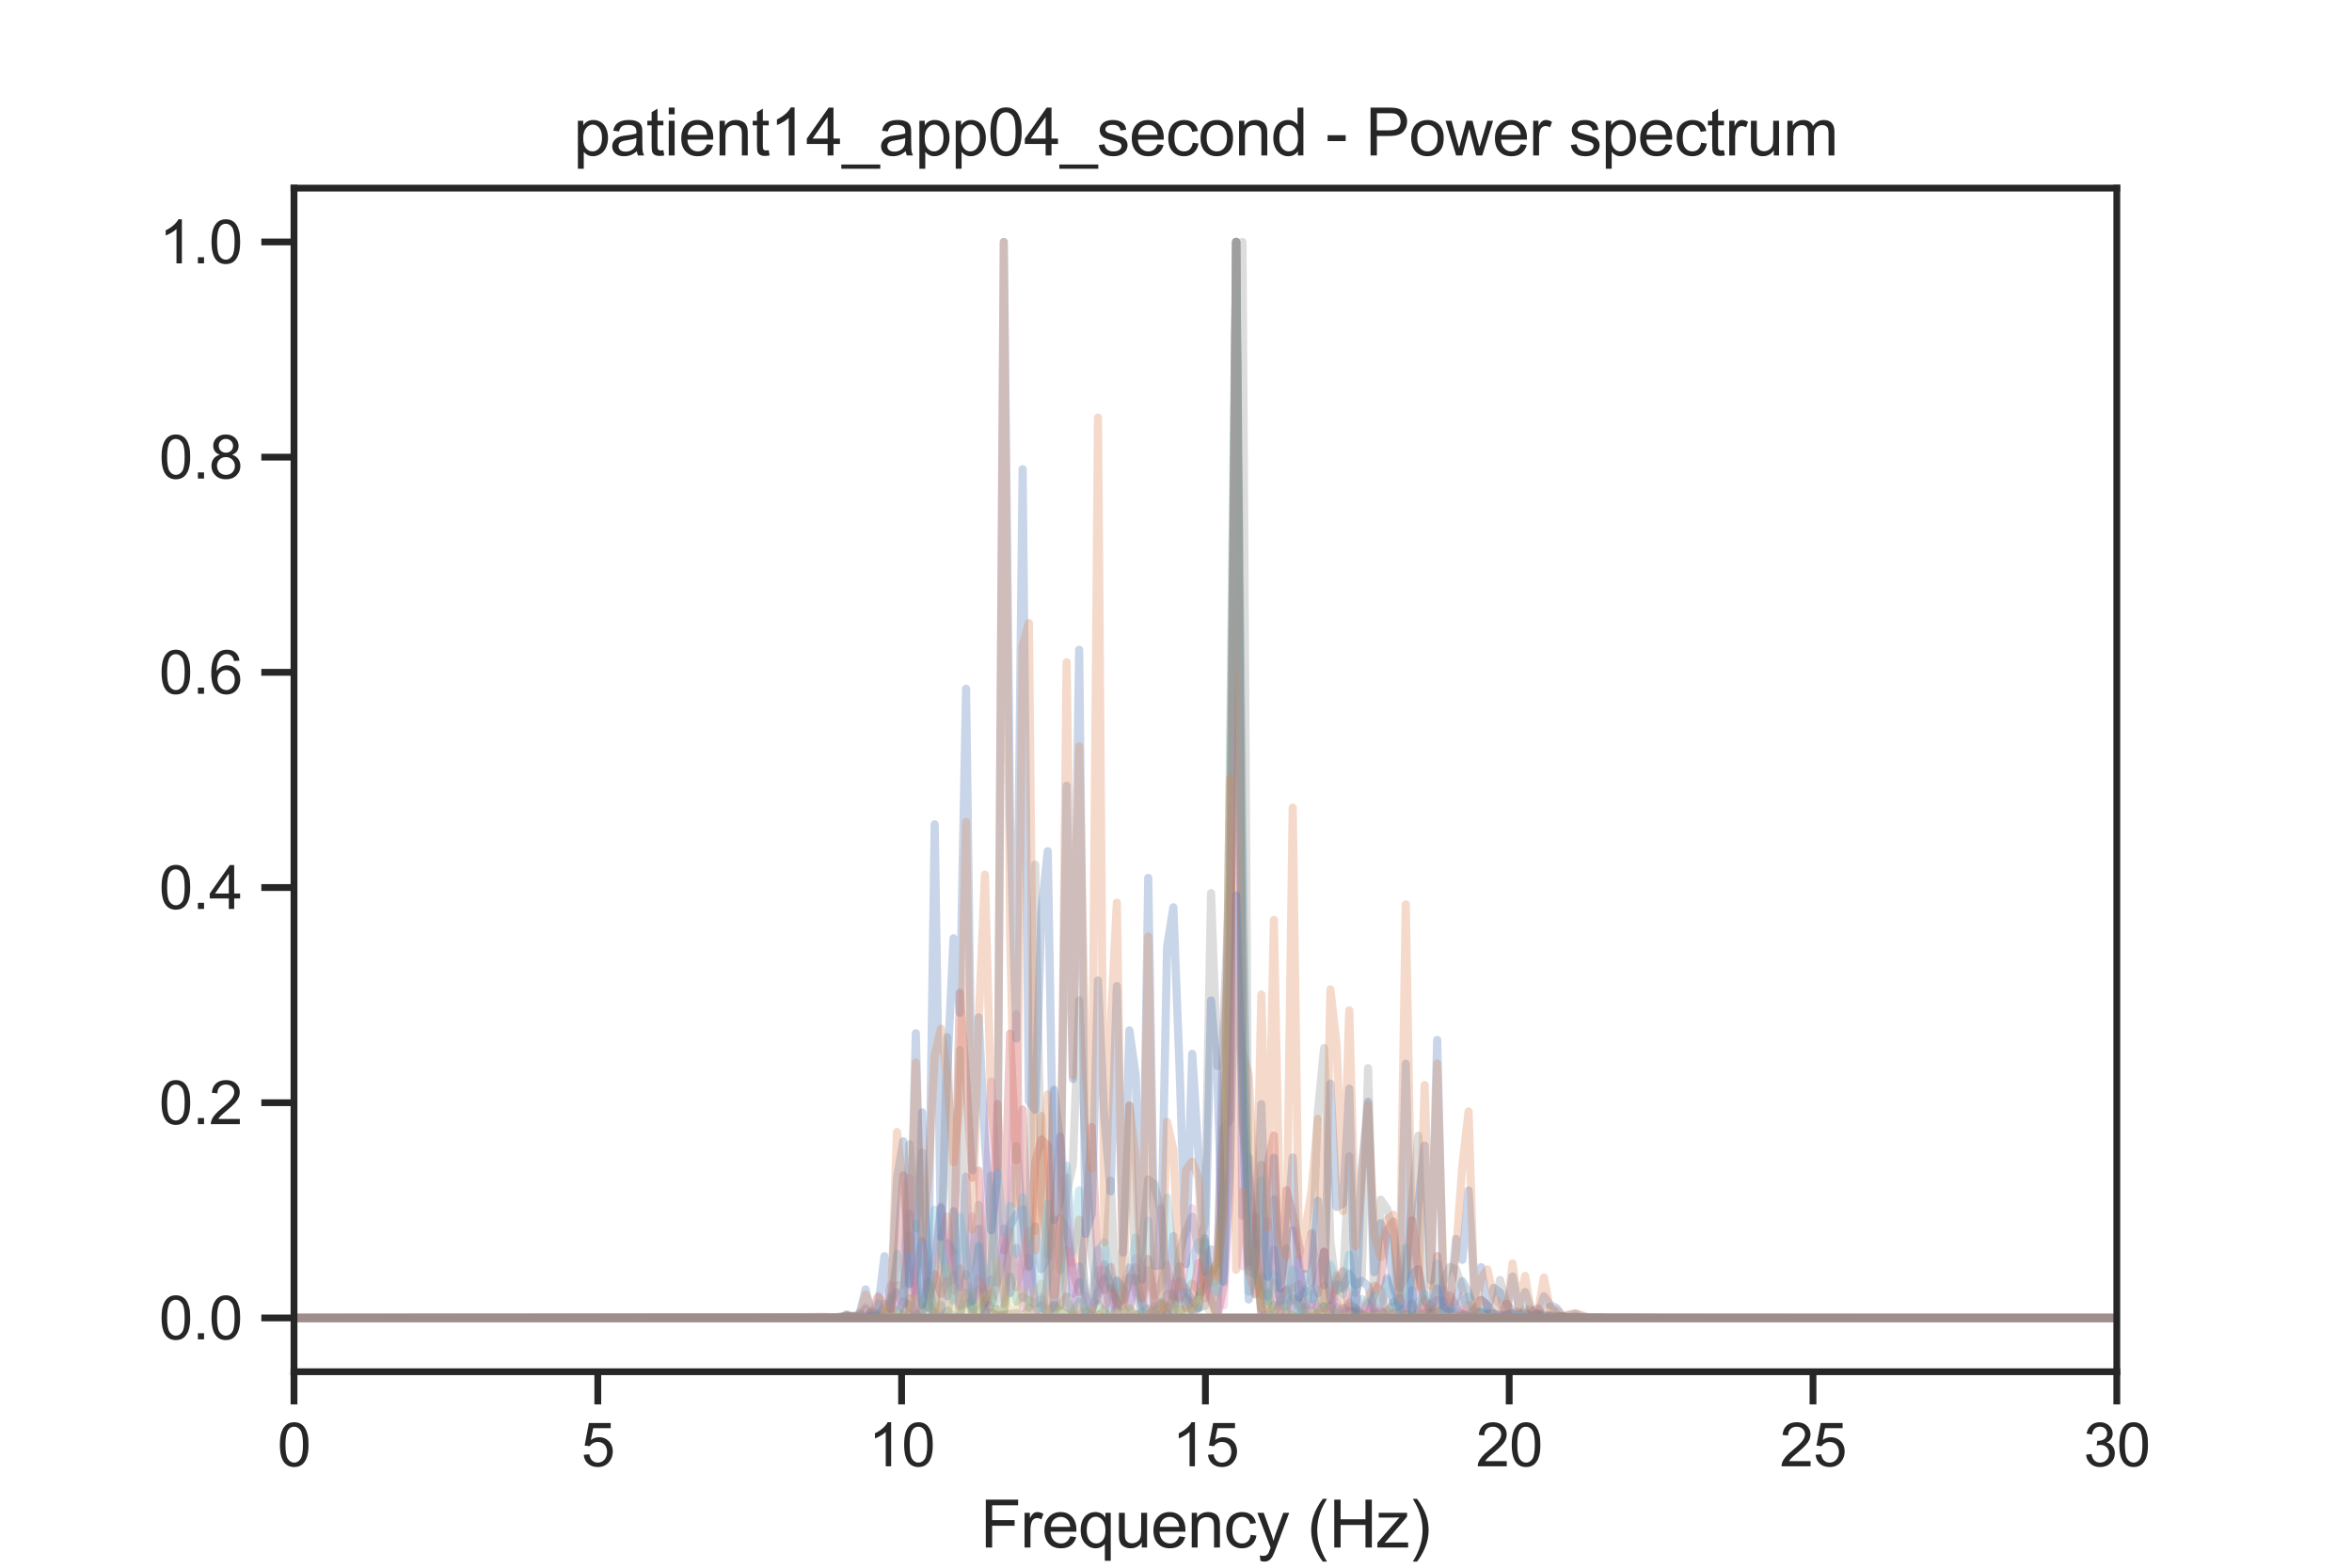 <?xml version="1.0" encoding="utf-8" standalone="no"?>
<!DOCTYPE svg PUBLIC "-//W3C//DTD SVG 1.1//EN"
  "http://www.w3.org/Graphics/SVG/1.1/DTD/svg11.dtd">
<svg xmlns:xlink="http://www.w3.org/1999/xlink" width="432pt" height="288pt" viewBox="0 0 432 288" xmlns="http://www.w3.org/2000/svg" version="1.1">
 <defs>
  <style type="text/css">*{stroke-linejoin: round; stroke-linecap: butt}</style>
 </defs>
 <g id="figure_1">
  <g id="patch_1">
   <path d="M 0 288 
L 432 288 
L 432 0 
L 0 0 
z
" style="fill: #ffffff"/>
  </g>
  <g id="axes_1">
   <g id="patch_2">
    <path d="M 54 252 
L 388.8 252 
L 388.8 34.56 
L 54 34.56 
z
" style="fill: #ffffff"/>
   </g>
   <g id="matplotlib.axis_1">
    <g id="xtick_1">
     <g id="line2d_1">
      <defs>
       <path id="m11ac955091" d="M 0 0 
L 0 6 
" style="stroke: #262626; stroke-width: 1.25"/>
      </defs>
      <g>
       <use xlink:href="#m11ac955091" x="54" y="252" style="fill: #262626; stroke: #262626; stroke-width: 1.25"/>
      </g>
     </g>
     <g id="text_1">
      <!-- 0 -->
      <g style="fill: #262626" transform="translate(50.941 269.374)scale(0.11 -0.11)">
       <defs>
        <path id="ArialMT-30" d="M 266 2259 
Q 266 3072 433 3567 
Q 600 4063 929 4331 
Q 1259 4600 1759 4600 
Q 2128 4600 2406 4451 
Q 2684 4303 2865 4023 
Q 3047 3744 3150 3342 
Q 3253 2941 3253 2259 
Q 3253 1453 3087 958 
Q 2922 463 2592 192 
Q 2263 -78 1759 -78 
Q 1097 -78 719 397 
Q 266 969 266 2259 
z
M 844 2259 
Q 844 1131 1108 757 
Q 1372 384 1759 384 
Q 2147 384 2411 759 
Q 2675 1134 2675 2259 
Q 2675 3391 2411 3762 
Q 2147 4134 1753 4134 
Q 1366 4134 1134 3806 
Q 844 3388 844 2259 
z
" transform="scale(0.016)"/>
       </defs>
       <use xlink:href="#ArialMT-30"/>
      </g>
     </g>
    </g>
    <g id="xtick_2">
     <g id="line2d_2">
      <g>
       <use xlink:href="#m11ac955091" x="109.8" y="252" style="fill: #262626; stroke: #262626; stroke-width: 1.25"/>
      </g>
     </g>
     <g id="text_2">
      <!-- 5 -->
      <g style="fill: #262626" transform="translate(106.741 269.374)scale(0.11 -0.11)">
       <defs>
        <path id="ArialMT-35" d="M 266 1200 
L 856 1250 
Q 922 819 1161 601 
Q 1400 384 1738 384 
Q 2144 384 2425 690 
Q 2706 997 2706 1503 
Q 2706 1984 2436 2262 
Q 2166 2541 1728 2541 
Q 1456 2541 1237 2417 
Q 1019 2294 894 2097 
L 366 2166 
L 809 4519 
L 3088 4519 
L 3088 3981 
L 1259 3981 
L 1013 2750 
Q 1425 3038 1878 3038 
Q 2478 3038 2890 2622 
Q 3303 2206 3303 1553 
Q 3303 931 2941 478 
Q 2500 -78 1738 -78 
Q 1113 -78 717 272 
Q 322 622 266 1200 
z
" transform="scale(0.016)"/>
       </defs>
       <use xlink:href="#ArialMT-35"/>
      </g>
     </g>
    </g>
    <g id="xtick_3">
     <g id="line2d_3">
      <g>
       <use xlink:href="#m11ac955091" x="165.6" y="252" style="fill: #262626; stroke: #262626; stroke-width: 1.25"/>
      </g>
     </g>
     <g id="text_3">
      <!-- 10 -->
      <g style="fill: #262626" transform="translate(159.483 269.374)scale(0.11 -0.11)">
       <defs>
        <path id="ArialMT-31" d="M 2384 0 
L 1822 0 
L 1822 3584 
Q 1619 3391 1289 3197 
Q 959 3003 697 2906 
L 697 3450 
Q 1169 3672 1522 3987 
Q 1875 4303 2022 4600 
L 2384 4600 
L 2384 0 
z
" transform="scale(0.016)"/>
       </defs>
       <use xlink:href="#ArialMT-31"/>
       <use xlink:href="#ArialMT-30" x="55.615"/>
      </g>
     </g>
    </g>
    <g id="xtick_4">
     <g id="line2d_4">
      <g>
       <use xlink:href="#m11ac955091" x="221.4" y="252" style="fill: #262626; stroke: #262626; stroke-width: 1.25"/>
      </g>
     </g>
     <g id="text_4">
      <!-- 15 -->
      <g style="fill: #262626" transform="translate(215.283 269.374)scale(0.11 -0.11)">
       <use xlink:href="#ArialMT-31"/>
       <use xlink:href="#ArialMT-35" x="55.615"/>
      </g>
     </g>
    </g>
    <g id="xtick_5">
     <g id="line2d_5">
      <g>
       <use xlink:href="#m11ac955091" x="277.2" y="252" style="fill: #262626; stroke: #262626; stroke-width: 1.25"/>
      </g>
     </g>
     <g id="text_5">
      <!-- 20 -->
      <g style="fill: #262626" transform="translate(271.083 269.374)scale(0.11 -0.11)">
       <defs>
        <path id="ArialMT-32" d="M 3222 541 
L 3222 0 
L 194 0 
Q 188 203 259 391 
Q 375 700 629 1000 
Q 884 1300 1366 1694 
Q 2113 2306 2375 2664 
Q 2638 3022 2638 3341 
Q 2638 3675 2398 3904 
Q 2159 4134 1775 4134 
Q 1369 4134 1125 3890 
Q 881 3647 878 3216 
L 300 3275 
Q 359 3922 746 4261 
Q 1134 4600 1788 4600 
Q 2447 4600 2831 4234 
Q 3216 3869 3216 3328 
Q 3216 3053 3103 2787 
Q 2991 2522 2730 2228 
Q 2469 1934 1863 1422 
Q 1356 997 1212 845 
Q 1069 694 975 541 
L 3222 541 
z
" transform="scale(0.016)"/>
       </defs>
       <use xlink:href="#ArialMT-32"/>
       <use xlink:href="#ArialMT-30" x="55.615"/>
      </g>
     </g>
    </g>
    <g id="xtick_6">
     <g id="line2d_6">
      <g>
       <use xlink:href="#m11ac955091" x="333" y="252" style="fill: #262626; stroke: #262626; stroke-width: 1.25"/>
      </g>
     </g>
     <g id="text_6">
      <!-- 25 -->
      <g style="fill: #262626" transform="translate(326.883 269.374)scale(0.11 -0.11)">
       <use xlink:href="#ArialMT-32"/>
       <use xlink:href="#ArialMT-35" x="55.615"/>
      </g>
     </g>
    </g>
    <g id="xtick_7">
     <g id="line2d_7">
      <g>
       <use xlink:href="#m11ac955091" x="388.8" y="252" style="fill: #262626; stroke: #262626; stroke-width: 1.25"/>
      </g>
     </g>
     <g id="text_7">
      <!-- 30 -->
      <g style="fill: #262626" transform="translate(382.683 269.374)scale(0.11 -0.11)">
       <defs>
        <path id="ArialMT-33" d="M 269 1209 
L 831 1284 
Q 928 806 1161 595 
Q 1394 384 1728 384 
Q 2125 384 2398 659 
Q 2672 934 2672 1341 
Q 2672 1728 2419 1979 
Q 2166 2231 1775 2231 
Q 1616 2231 1378 2169 
L 1441 2663 
Q 1497 2656 1531 2656 
Q 1891 2656 2178 2843 
Q 2466 3031 2466 3422 
Q 2466 3731 2256 3934 
Q 2047 4138 1716 4138 
Q 1388 4138 1169 3931 
Q 950 3725 888 3313 
L 325 3413 
Q 428 3978 793 4289 
Q 1159 4600 1703 4600 
Q 2078 4600 2393 4439 
Q 2709 4278 2876 4000 
Q 3044 3722 3044 3409 
Q 3044 3113 2884 2869 
Q 2725 2625 2413 2481 
Q 2819 2388 3044 2092 
Q 3269 1797 3269 1353 
Q 3269 753 2831 336 
Q 2394 -81 1725 -81 
Q 1122 -81 723 278 
Q 325 638 269 1209 
z
" transform="scale(0.016)"/>
       </defs>
       <use xlink:href="#ArialMT-33"/>
       <use xlink:href="#ArialMT-30" x="55.615"/>
      </g>
     </g>
    </g>
    <g id="text_8">
     <!-- Frequency (Hz) -->
     <g style="fill: #262626" transform="translate(180.059 284.295)scale(0.12 -0.12)">
      <defs>
       <path id="ArialMT-46" d="M 525 0 
L 525 4581 
L 3616 4581 
L 3616 4041 
L 1131 4041 
L 1131 2622 
L 3281 2622 
L 3281 2081 
L 1131 2081 
L 1131 0 
L 525 0 
z
" transform="scale(0.016)"/>
       <path id="ArialMT-72" d="M 416 0 
L 416 3319 
L 922 3319 
L 922 2816 
Q 1116 3169 1280 3281 
Q 1444 3394 1641 3394 
Q 1925 3394 2219 3213 
L 2025 2691 
Q 1819 2813 1613 2813 
Q 1428 2813 1281 2702 
Q 1134 2591 1072 2394 
Q 978 2094 978 1738 
L 978 0 
L 416 0 
z
" transform="scale(0.016)"/>
       <path id="ArialMT-65" d="M 2694 1069 
L 3275 997 
Q 3138 488 2766 206 
Q 2394 -75 1816 -75 
Q 1088 -75 661 373 
Q 234 822 234 1631 
Q 234 2469 665 2931 
Q 1097 3394 1784 3394 
Q 2450 3394 2872 2941 
Q 3294 2488 3294 1666 
Q 3294 1616 3291 1516 
L 816 1516 
Q 847 969 1125 678 
Q 1403 388 1819 388 
Q 2128 388 2347 550 
Q 2566 713 2694 1069 
z
M 847 1978 
L 2700 1978 
Q 2663 2397 2488 2606 
Q 2219 2931 1791 2931 
Q 1403 2931 1139 2672 
Q 875 2413 847 1978 
z
" transform="scale(0.016)"/>
       <path id="ArialMT-71" d="M 2538 -1272 
L 2538 353 
Q 2406 169 2170 47 
Q 1934 -75 1669 -75 
Q 1078 -75 651 397 
Q 225 869 225 1691 
Q 225 2191 398 2587 
Q 572 2984 901 3189 
Q 1231 3394 1625 3394 
Q 2241 3394 2594 2875 
L 2594 3319 
L 3100 3319 
L 3100 -1272 
L 2538 -1272 
z
M 803 1669 
Q 803 1028 1072 708 
Q 1341 388 1716 388 
Q 2075 388 2334 692 
Q 2594 997 2594 1619 
Q 2594 2281 2320 2615 
Q 2047 2950 1678 2950 
Q 1313 2950 1058 2639 
Q 803 2328 803 1669 
z
" transform="scale(0.016)"/>
       <path id="ArialMT-75" d="M 2597 0 
L 2597 488 
Q 2209 -75 1544 -75 
Q 1250 -75 995 37 
Q 741 150 617 320 
Q 494 491 444 738 
Q 409 903 409 1263 
L 409 3319 
L 972 3319 
L 972 1478 
Q 972 1038 1006 884 
Q 1059 663 1231 536 
Q 1403 409 1656 409 
Q 1909 409 2131 539 
Q 2353 669 2445 892 
Q 2538 1116 2538 1541 
L 2538 3319 
L 3100 3319 
L 3100 0 
L 2597 0 
z
" transform="scale(0.016)"/>
       <path id="ArialMT-6e" d="M 422 0 
L 422 3319 
L 928 3319 
L 928 2847 
Q 1294 3394 1984 3394 
Q 2284 3394 2536 3286 
Q 2788 3178 2913 3003 
Q 3038 2828 3088 2588 
Q 3119 2431 3119 2041 
L 3119 0 
L 2556 0 
L 2556 2019 
Q 2556 2363 2490 2533 
Q 2425 2703 2258 2804 
Q 2091 2906 1866 2906 
Q 1506 2906 1245 2678 
Q 984 2450 984 1813 
L 984 0 
L 422 0 
z
" transform="scale(0.016)"/>
       <path id="ArialMT-63" d="M 2588 1216 
L 3141 1144 
Q 3050 572 2676 248 
Q 2303 -75 1759 -75 
Q 1078 -75 664 370 
Q 250 816 250 1647 
Q 250 2184 428 2587 
Q 606 2991 970 3192 
Q 1334 3394 1763 3394 
Q 2303 3394 2647 3120 
Q 2991 2847 3088 2344 
L 2541 2259 
Q 2463 2594 2264 2762 
Q 2066 2931 1784 2931 
Q 1359 2931 1093 2626 
Q 828 2322 828 1663 
Q 828 994 1084 691 
Q 1341 388 1753 388 
Q 2084 388 2306 591 
Q 2528 794 2588 1216 
z
" transform="scale(0.016)"/>
       <path id="ArialMT-79" d="M 397 -1278 
L 334 -750 
Q 519 -800 656 -800 
Q 844 -800 956 -737 
Q 1069 -675 1141 -563 
Q 1194 -478 1313 -144 
Q 1328 -97 1363 -6 
L 103 3319 
L 709 3319 
L 1400 1397 
Q 1534 1031 1641 628 
Q 1738 1016 1872 1384 
L 2581 3319 
L 3144 3319 
L 1881 -56 
Q 1678 -603 1566 -809 
Q 1416 -1088 1222 -1217 
Q 1028 -1347 759 -1347 
Q 597 -1347 397 -1278 
z
" transform="scale(0.016)"/>
       <path id="ArialMT-20" transform="scale(0.016)"/>
       <path id="ArialMT-28" d="M 1497 -1347 
Q 1031 -759 709 28 
Q 388 816 388 1659 
Q 388 2403 628 3084 
Q 909 3875 1497 4659 
L 1900 4659 
Q 1522 4009 1400 3731 
Q 1209 3300 1100 2831 
Q 966 2247 966 1656 
Q 966 153 1900 -1347 
L 1497 -1347 
z
" transform="scale(0.016)"/>
       <path id="ArialMT-48" d="M 513 0 
L 513 4581 
L 1119 4581 
L 1119 2700 
L 3500 2700 
L 3500 4581 
L 4106 4581 
L 4106 0 
L 3500 0 
L 3500 2159 
L 1119 2159 
L 1119 0 
L 513 0 
z
" transform="scale(0.016)"/>
       <path id="ArialMT-7a" d="M 125 0 
L 125 456 
L 2238 2881 
Q 1878 2863 1603 2863 
L 250 2863 
L 250 3319 
L 2963 3319 
L 2963 2947 
L 1166 841 
L 819 456 
Q 1197 484 1528 484 
L 3063 484 
L 3063 0 
L 125 0 
z
" transform="scale(0.016)"/>
       <path id="ArialMT-29" d="M 791 -1347 
L 388 -1347 
Q 1322 153 1322 1656 
Q 1322 2244 1188 2822 
Q 1081 3291 891 3722 
Q 769 4003 388 4659 
L 791 4659 
Q 1378 3875 1659 3084 
Q 1900 2403 1900 1659 
Q 1900 816 1576 28 
Q 1253 -759 791 -1347 
z
" transform="scale(0.016)"/>
      </defs>
      <use xlink:href="#ArialMT-46"/>
      <use xlink:href="#ArialMT-72" x="61.084"/>
      <use xlink:href="#ArialMT-65" x="94.385"/>
      <use xlink:href="#ArialMT-71" x="150"/>
      <use xlink:href="#ArialMT-75" x="205.615"/>
      <use xlink:href="#ArialMT-65" x="261.23"/>
      <use xlink:href="#ArialMT-6e" x="316.846"/>
      <use xlink:href="#ArialMT-63" x="372.461"/>
      <use xlink:href="#ArialMT-79" x="422.461"/>
      <use xlink:href="#ArialMT-20" x="472.461"/>
      <use xlink:href="#ArialMT-28" x="500.244"/>
      <use xlink:href="#ArialMT-48" x="533.545"/>
      <use xlink:href="#ArialMT-7a" x="605.762"/>
      <use xlink:href="#ArialMT-29" x="655.762"/>
     </g>
    </g>
   </g>
   <g id="matplotlib.axis_2">
    <g id="ytick_1">
     <g id="line2d_8">
      <defs>
       <path id="mfde82524da" d="M 0 0 
L -6 0 
" style="stroke: #262626; stroke-width: 1.25"/>
      </defs>
      <g>
       <use xlink:href="#mfde82524da" x="54" y="242.116" style="fill: #262626; stroke: #262626; stroke-width: 1.25"/>
      </g>
     </g>
     <g id="text_9">
      <!-- 0.0 -->
      <g style="fill: #262626" transform="translate(29.21 246.053)scale(0.11 -0.11)">
       <defs>
        <path id="ArialMT-2e" d="M 581 0 
L 581 641 
L 1222 641 
L 1222 0 
L 581 0 
z
" transform="scale(0.016)"/>
       </defs>
       <use xlink:href="#ArialMT-30"/>
       <use xlink:href="#ArialMT-2e" x="55.615"/>
       <use xlink:href="#ArialMT-30" x="83.398"/>
      </g>
     </g>
    </g>
    <g id="ytick_2">
     <g id="line2d_9">
      <g>
       <use xlink:href="#mfde82524da" x="54" y="202.582" style="fill: #262626; stroke: #262626; stroke-width: 1.25"/>
      </g>
     </g>
     <g id="text_10">
      <!-- 0.2 -->
      <g style="fill: #262626" transform="translate(29.21 206.519)scale(0.11 -0.11)">
       <use xlink:href="#ArialMT-30"/>
       <use xlink:href="#ArialMT-2e" x="55.615"/>
       <use xlink:href="#ArialMT-32" x="83.398"/>
      </g>
     </g>
    </g>
    <g id="ytick_3">
     <g id="line2d_10">
      <g>
       <use xlink:href="#mfde82524da" x="54" y="163.047" style="fill: #262626; stroke: #262626; stroke-width: 1.25"/>
      </g>
     </g>
     <g id="text_11">
      <!-- 0.4 -->
      <g style="fill: #262626" transform="translate(29.21 166.984)scale(0.11 -0.11)">
       <defs>
        <path id="ArialMT-34" d="M 2069 0 
L 2069 1097 
L 81 1097 
L 81 1613 
L 2172 4581 
L 2631 4581 
L 2631 1613 
L 3250 1613 
L 3250 1097 
L 2631 1097 
L 2631 0 
L 2069 0 
z
M 2069 1613 
L 2069 3678 
L 634 1613 
L 2069 1613 
z
" transform="scale(0.016)"/>
       </defs>
       <use xlink:href="#ArialMT-30"/>
       <use xlink:href="#ArialMT-2e" x="55.615"/>
       <use xlink:href="#ArialMT-34" x="83.398"/>
      </g>
     </g>
    </g>
    <g id="ytick_4">
     <g id="line2d_11">
      <g>
       <use xlink:href="#mfde82524da" x="54" y="123.513" style="fill: #262626; stroke: #262626; stroke-width: 1.25"/>
      </g>
     </g>
     <g id="text_12">
      <!-- 0.6 -->
      <g style="fill: #262626" transform="translate(29.21 127.45)scale(0.11 -0.11)">
       <defs>
        <path id="ArialMT-36" d="M 3184 3459 
L 2625 3416 
Q 2550 3747 2413 3897 
Q 2184 4138 1850 4138 
Q 1581 4138 1378 3988 
Q 1113 3794 959 3422 
Q 806 3050 800 2363 
Q 1003 2672 1297 2822 
Q 1591 2972 1913 2972 
Q 2475 2972 2870 2558 
Q 3266 2144 3266 1488 
Q 3266 1056 3080 686 
Q 2894 316 2569 119 
Q 2244 -78 1831 -78 
Q 1128 -78 684 439 
Q 241 956 241 2144 
Q 241 3472 731 4075 
Q 1159 4600 1884 4600 
Q 2425 4600 2770 4297 
Q 3116 3994 3184 3459 
z
M 888 1484 
Q 888 1194 1011 928 
Q 1134 663 1356 523 
Q 1578 384 1822 384 
Q 2178 384 2434 671 
Q 2691 959 2691 1453 
Q 2691 1928 2437 2201 
Q 2184 2475 1800 2475 
Q 1419 2475 1153 2201 
Q 888 1928 888 1484 
z
" transform="scale(0.016)"/>
       </defs>
       <use xlink:href="#ArialMT-30"/>
       <use xlink:href="#ArialMT-2e" x="55.615"/>
       <use xlink:href="#ArialMT-36" x="83.398"/>
      </g>
     </g>
    </g>
    <g id="ytick_5">
     <g id="line2d_12">
      <g>
       <use xlink:href="#mfde82524da" x="54" y="83.978" style="fill: #262626; stroke: #262626; stroke-width: 1.25"/>
      </g>
     </g>
     <g id="text_13">
      <!-- 0.8 -->
      <g style="fill: #262626" transform="translate(29.21 87.915)scale(0.11 -0.11)">
       <defs>
        <path id="ArialMT-38" d="M 1131 2484 
Q 781 2613 612 2850 
Q 444 3088 444 3419 
Q 444 3919 803 4259 
Q 1163 4600 1759 4600 
Q 2359 4600 2725 4251 
Q 3091 3903 3091 3403 
Q 3091 3084 2923 2848 
Q 2756 2613 2416 2484 
Q 2838 2347 3058 2040 
Q 3278 1734 3278 1309 
Q 3278 722 2862 322 
Q 2447 -78 1769 -78 
Q 1091 -78 675 323 
Q 259 725 259 1325 
Q 259 1772 486 2073 
Q 713 2375 1131 2484 
z
M 1019 3438 
Q 1019 3113 1228 2906 
Q 1438 2700 1772 2700 
Q 2097 2700 2305 2904 
Q 2513 3109 2513 3406 
Q 2513 3716 2298 3927 
Q 2084 4138 1766 4138 
Q 1444 4138 1231 3931 
Q 1019 3725 1019 3438 
z
M 838 1322 
Q 838 1081 952 856 
Q 1066 631 1291 507 
Q 1516 384 1775 384 
Q 2178 384 2440 643 
Q 2703 903 2703 1303 
Q 2703 1709 2433 1975 
Q 2163 2241 1756 2241 
Q 1359 2241 1098 1978 
Q 838 1716 838 1322 
z
" transform="scale(0.016)"/>
       </defs>
       <use xlink:href="#ArialMT-30"/>
       <use xlink:href="#ArialMT-2e" x="55.615"/>
       <use xlink:href="#ArialMT-38" x="83.398"/>
      </g>
     </g>
    </g>
    <g id="ytick_6">
     <g id="line2d_13">
      <g>
       <use xlink:href="#mfde82524da" x="54" y="44.444" style="fill: #262626; stroke: #262626; stroke-width: 1.25"/>
      </g>
     </g>
     <g id="text_14">
      <!-- 1.0 -->
      <g style="fill: #262626" transform="translate(29.21 48.38)scale(0.11 -0.11)">
       <use xlink:href="#ArialMT-31"/>
       <use xlink:href="#ArialMT-2e" x="55.615"/>
       <use xlink:href="#ArialMT-30" x="83.398"/>
      </g>
     </g>
    </g>
   </g>
   <g id="line2d_14">
    <path d="M 54 242.093 
L 157.832 242.091 
L 158.986 241.87 
L 161.293 242.013 
L 162.447 241.208 
L 164.754 241.696 
L 165.908 239.071 
L 167.061 239.831 
L 168.215 241.524 
L 169.369 204.347 
L 170.522 240.268 
L 171.676 233.364 
L 172.83 221.946 
L 173.983 238.109 
L 175.137 222.496 
L 176.291 239.893 
L 177.445 239.516 
L 178.598 238.957 
L 179.752 229.079 
L 180.906 241.444 
L 182.059 239.647 
L 183.213 235.424 
L 184.367 230.016 
L 185.52 225.181 
L 186.674 223.052 
L 187.828 222.146 
L 188.981 240.272 
L 190.135 225.315 
L 191.289 233.17 
L 192.442 231.117 
L 193.596 200.208 
L 194.75 210.018 
L 195.904 240.133 
L 197.057 240.708 
L 198.211 235.516 
L 199.365 241.377 
L 200.518 240.72 
L 202.826 234.821 
L 203.979 241.168 
L 205.133 235.212 
L 206.287 236.756 
L 207.44 240.159 
L 208.594 234.7 
L 209.748 239.296 
L 210.901 241.557 
L 212.055 241.886 
L 213.209 239.504 
L 214.363 239.755 
L 215.516 241.138 
L 216.67 235.281 
L 217.824 236.787 
L 218.977 239.077 
L 220.131 240.274 
L 221.285 227.468 
L 222.438 238.45 
L 223.592 241.924 
L 224.746 207.19 
L 225.899 205.678 
L 227.053 44.444 
L 228.207 191.799 
L 229.36 231.915 
L 230.514 228.262 
L 231.668 240.322 
L 232.822 241.521 
L 233.975 241.403 
L 236.283 237.043 
L 237.436 241.648 
L 238.59 238.191 
L 239.744 237.283 
L 240.897 236.999 
L 242.051 240.745 
L 243.205 240.002 
L 244.358 241.457 
L 245.512 236.016 
L 246.666 236.74 
L 247.819 233.951 
L 248.973 236.119 
L 250.127 235.297 
L 251.28 236.24 
L 252.434 241.072 
L 253.588 241.534 
L 254.742 241.761 
L 255.895 239.232 
L 257.049 240.422 
L 258.203 241.4 
L 259.356 233.992 
L 260.51 233.137 
L 261.664 239.345 
L 262.817 240.235 
L 263.971 236.702 
L 265.125 240.142 
L 266.278 240.949 
L 267.432 238.677 
L 268.586 235.35 
L 269.739 237.487 
L 270.893 241.142 
L 273.201 241.405 
L 274.354 241.33 
L 275.508 241.578 
L 276.662 241.627 
L 277.815 241.327 
L 278.969 242.013 
L 280.123 241.25 
L 281.276 241.852 
L 282.43 241.401 
L 283.584 241.998 
L 284.737 241.815 
L 285.891 242.043 
L 287.045 241.984 
L 288.198 242.075 
L 290.506 242.036 
L 295.121 242.095 
L 298.582 242.049 
L 303.196 242.102 
L 311.272 242.098 
L 433 242.115 
M 433 242.116 
L -1 242.116 
L -1 242.116 
" clip-path="url(#pb2bb56cc8d)" style="fill: none; stroke: #4c72b0; stroke-opacity: 0.3; stroke-width: 1.5; stroke-linecap: round"/>
   </g>
   <g id="line2d_15">
    <path d="M 54 242.112 
L 154.371 242.002 
L 155.524 241.905 
L 156.678 241.93 
L 157.832 242.077 
L 158.986 242.001 
L 160.139 240.916 
L 161.293 241.832 
L 162.447 239.545 
L 163.6 240.146 
L 164.754 236.135 
L 165.908 236.137 
L 167.061 226.93 
L 168.215 237.806 
L 169.369 239.129 
L 170.522 235.494 
L 171.676 241.733 
L 172.83 227.663 
L 173.983 223.483 
L 175.137 237.04 
L 176.291 233.038 
L 177.445 236.355 
L 178.598 241.295 
L 179.752 234.891 
L 180.906 238.002 
L 182.059 240.597 
L 183.213 240.427 
L 184.367 241.655 
L 185.52 226.206 
L 186.674 236.513 
L 187.828 231.756 
L 188.981 226.144 
L 190.135 226.171 
L 191.289 205.014 
L 192.442 239.918 
L 193.596 241.228 
L 194.75 239.431 
L 195.904 229.7 
L 197.057 232.047 
L 198.211 224.05 
L 199.365 237.857 
L 200.518 240.768 
L 201.672 233.356 
L 202.826 233.238 
L 203.979 235.82 
L 205.133 239.139 
L 206.287 238.872 
L 207.44 234.658 
L 208.594 235.018 
L 209.748 240.205 
L 210.901 233.368 
L 212.055 237.976 
L 213.209 235.861 
L 214.363 232.285 
L 215.516 238.031 
L 216.67 238.327 
L 217.824 236.865 
L 218.977 235.797 
L 220.131 237.346 
L 221.285 234.59 
L 222.438 233.777 
L 223.592 232.075 
L 224.746 201.334 
L 225.899 162.809 
L 227.053 44.444 
L 228.207 193.244 
L 229.36 197.491 
L 230.514 219.83 
L 231.668 235.33 
L 232.822 240.544 
L 233.975 235.679 
L 235.129 238.737 
L 236.283 236.744 
L 237.436 236.784 
L 238.59 235.909 
L 239.744 241.523 
L 240.897 241.847 
L 242.051 239.857 
L 243.205 236.15 
L 244.358 240.447 
L 245.512 234.25 
L 246.666 241.595 
L 247.819 240.007 
L 248.973 240.211 
L 250.127 241.653 
L 251.28 238.499 
L 252.434 236.188 
L 253.588 237.038 
L 254.742 241.301 
L 255.895 241.226 
L 259.356 241.763 
L 260.51 240.829 
L 261.664 238.761 
L 262.817 241.79 
L 263.971 240.76 
L 265.125 241.556 
L 266.278 242.05 
L 267.432 242.068 
L 268.586 241.969 
L 269.739 239.682 
L 270.893 241.527 
L 272.047 240.954 
L 273.201 241.445 
L 274.354 241.189 
L 275.508 242.036 
L 277.815 242.029 
L 278.969 241.903 
L 280.123 240.894 
L 281.276 242.09 
L 282.43 241.906 
L 283.584 241.493 
L 284.737 242.062 
L 285.891 242.097 
L 287.045 241.783 
L 288.198 242.018 
L 291.66 242.102 
L 300.889 242.086 
L 355.112 242.113 
L 433 242.115 
M 433 242.116 
L -1 242.116 
L -1 242.116 
" clip-path="url(#pb2bb56cc8d)" style="fill: none; stroke: #dd8452; stroke-opacity: 0.3; stroke-width: 1.5; stroke-linecap: round"/>
   </g>
   <g id="line2d_16">
    <path d="M 54 242.114 
L 158.986 242.101 
L 160.139 241.833 
L 161.293 241.905 
L 162.447 240.836 
L 163.6 241.905 
L 164.754 240.676 
L 165.908 242.1 
L 167.061 241.256 
L 168.215 241.924 
L 169.369 240.308 
L 170.522 235.604 
L 171.676 241.644 
L 172.83 242.04 
L 173.983 240.742 
L 175.137 241.832 
L 176.291 242.109 
L 177.445 237.45 
L 178.598 240.281 
L 179.752 241.353 
L 180.906 239.08 
L 182.059 237.469 
L 183.213 241.664 
L 184.367 240.914 
L 185.52 234.492 
L 186.674 239.13 
L 187.828 238.243 
L 190.135 239.511 
L 191.289 238.724 
L 192.442 241.642 
L 193.596 239.784 
L 195.904 241.625 
L 197.057 241.379 
L 198.211 239.08 
L 199.365 240.773 
L 200.518 241.741 
L 201.672 239.532 
L 202.826 241.166 
L 203.979 241.983 
L 205.133 240.392 
L 206.287 241.952 
L 207.44 240.417 
L 208.594 241.641 
L 209.748 241.074 
L 210.901 240.365 
L 212.055 241.546 
L 213.209 241.49 
L 214.363 240.152 
L 215.516 240.835 
L 216.67 240.325 
L 217.824 241.458 
L 218.977 240.38 
L 220.131 240.452 
L 221.285 228.111 
L 222.438 235.708 
L 223.592 235.087 
L 224.746 221.873 
L 225.899 175.901 
L 227.053 44.444 
L 228.207 193.473 
L 229.36 222.603 
L 230.514 233.487 
L 231.668 237.976 
L 232.822 237.494 
L 233.975 240.807 
L 235.129 242.096 
L 236.283 240.987 
L 237.436 241.729 
L 238.59 241.771 
L 239.744 240.108 
L 240.897 240.993 
L 242.051 241.067 
L 243.205 239.868 
L 244.358 242.047 
L 245.512 240.13 
L 246.666 241.424 
L 247.819 239.284 
L 250.127 241.733 
L 252.434 241.732 
L 253.588 241.331 
L 254.742 240.794 
L 255.895 239.908 
L 257.049 242.042 
L 258.203 241.392 
L 259.356 241.694 
L 260.51 241.554 
L 261.664 242.089 
L 262.817 241.11 
L 263.971 240.286 
L 265.125 241.285 
L 266.278 240.799 
L 267.432 241.86 
L 268.586 241.762 
L 269.739 242.091 
L 270.893 241.983 
L 272.047 241.104 
L 273.201 241.875 
L 274.354 242.033 
L 275.508 241.945 
L 277.815 242.104 
L 281.276 241.99 
L 282.43 242.065 
L 283.584 242.012 
L 287.045 242.109 
L 312.426 242.115 
L 433 242.116 
M 433 242.116 
L -1 242.116 
L -1 242.116 
" clip-path="url(#pb2bb56cc8d)" style="fill: none; stroke: #55a868; stroke-opacity: 0.3; stroke-width: 1.5; stroke-linecap: round"/>
   </g>
   <g id="line2d_17">
    <path d="M 54 242.116 
L 154.371 242.087 
L 155.524 241.697 
L 156.678 241.823 
L 157.832 241.712 
L 158.986 241.713 
L 160.139 241.132 
L 161.293 241.305 
L 162.447 240.231 
L 163.6 240.51 
L 164.754 232.024 
L 165.908 215.917 
L 167.061 240.914 
L 168.215 233.307 
L 169.369 228.042 
L 170.522 238.112 
L 171.676 234.083 
L 172.83 237.712 
L 173.983 235.337 
L 175.137 235.076 
L 176.291 182.399 
L 177.445 198.182 
L 178.598 216.346 
L 179.752 215.05 
L 180.906 239.452 
L 182.059 233.496 
L 183.213 202.833 
L 184.367 229.678 
L 185.52 189.872 
L 186.674 213.128 
L 187.828 203.799 
L 188.981 232.815 
L 190.135 213.476 
L 191.289 209.343 
L 192.442 210.529 
L 193.596 240.424 
L 194.75 223.743 
L 195.904 226.031 
L 197.057 233.612 
L 198.211 237.355 
L 199.365 226.093 
L 200.518 207.056 
L 201.672 234.375 
L 202.826 236.99 
L 203.979 232.745 
L 205.133 239.798 
L 206.287 239.929 
L 207.44 234.753 
L 208.594 232.785 
L 209.748 238.563 
L 210.901 231.285 
L 212.055 239.798 
L 213.209 239.181 
L 214.363 241.319 
L 215.516 238.18 
L 216.67 232.616 
L 217.824 240.325 
L 218.977 239.169 
L 220.131 232.01 
L 221.285 235.891 
L 223.592 241.979 
L 224.746 236.246 
L 225.899 194.523 
L 227.053 44.444 
L 228.207 167.92 
L 229.36 232.597 
L 230.514 223.436 
L 231.668 241.781 
L 232.822 213.896 
L 233.975 208.619 
L 235.129 241.436 
L 236.283 218.673 
L 237.436 223.001 
L 238.59 228.774 
L 239.744 233.053 
L 240.897 226.541 
L 242.051 237.582 
L 243.205 229.884 
L 244.358 238.885 
L 245.512 235.348 
L 246.666 233.522 
L 247.819 240.467 
L 248.973 241.005 
L 250.127 241.385 
L 251.28 241.641 
L 252.434 237.703 
L 253.588 235.392 
L 254.742 225.958 
L 255.895 224.402 
L 257.049 236.648 
L 258.203 234.521 
L 259.356 224.178 
L 261.664 241.877 
L 262.817 241.753 
L 263.971 230.749 
L 265.125 239.203 
L 266.278 237.984 
L 267.432 240.04 
L 268.586 241.586 
L 269.739 241.509 
L 270.893 240.389 
L 272.047 238.77 
L 273.201 239.728 
L 274.354 241.556 
L 275.508 242.068 
L 276.662 239.482 
L 277.815 240.766 
L 278.969 241.116 
L 280.123 241.758 
L 282.43 240.378 
L 283.584 242.077 
L 284.737 241.547 
L 285.891 241.796 
L 287.045 241.83 
L 288.198 242.048 
L 290.506 242.102 
L 318.194 242.114 
L 433 242.116 
M 433 242.116 
L -1 242.116 
L -1 242.116 
" clip-path="url(#pb2bb56cc8d)" style="fill: none; stroke: #c44e52; stroke-opacity: 0.3; stroke-width: 1.5; stroke-linecap: round"/>
   </g>
   <g id="line2d_18">
    <path d="M 54 242.115 
L 155.524 242.106 
L 156.678 241.858 
L 157.832 242.112 
L 158.986 241.994 
L 161.293 241.37 
L 162.447 241.864 
L 163.6 241.848 
L 164.754 237.343 
L 165.908 240.74 
L 167.061 222.964 
L 168.215 241.258 
L 169.369 240.949 
L 170.522 239.299 
L 171.676 241.505 
L 172.83 240.79 
L 173.983 228.38 
L 175.137 230.032 
L 176.291 236.527 
L 177.445 216.16 
L 178.598 239.058 
L 179.752 225.724 
L 180.906 241.625 
L 182.059 235.011 
L 183.213 235.59 
L 184.367 225.672 
L 185.52 237.574 
L 186.674 229.231 
L 187.828 238.432 
L 188.981 231.028 
L 190.135 239.786 
L 191.289 241.848 
L 192.442 235.047 
L 193.596 223.373 
L 194.75 208.812 
L 197.057 237.667 
L 198.211 232.623 
L 199.365 238.106 
L 200.518 240.606 
L 201.672 237 
L 202.826 232.286 
L 205.133 241.107 
L 207.44 232.862 
L 209.748 241.567 
L 210.901 241.495 
L 212.055 240.78 
L 213.209 241.903 
L 214.363 241.074 
L 215.516 227.078 
L 216.67 238.805 
L 217.824 237.365 
L 218.977 241.138 
L 220.131 240.118 
L 221.285 239.936 
L 222.438 229.506 
L 223.592 233.985 
L 224.746 187.538 
L 225.899 161.039 
L 227.053 44.444 
L 228.207 223.35 
L 229.36 212.6 
L 230.514 237.833 
L 231.668 234.351 
L 232.822 238.17 
L 233.975 229.558 
L 235.129 239.237 
L 236.283 241.066 
L 237.436 226.02 
L 239.744 239.859 
L 240.897 239.701 
L 243.205 230.009 
L 244.358 238.177 
L 245.512 242.109 
L 246.666 241.203 
L 247.819 240.797 
L 248.973 241.22 
L 250.127 241.957 
L 251.28 239.334 
L 252.434 241.242 
L 253.588 241.875 
L 254.742 234.742 
L 255.895 239.238 
L 257.049 238.326 
L 258.203 241.567 
L 259.356 237.006 
L 260.51 241.217 
L 261.664 241.805 
L 262.817 239.564 
L 263.971 238.792 
L 265.125 238.971 
L 266.278 242.052 
L 267.432 240.919 
L 269.739 241.906 
L 270.893 241.815 
L 272.047 240.813 
L 273.201 242.102 
L 275.508 241.985 
L 276.662 241.445 
L 277.815 241.283 
L 278.969 241.553 
L 280.123 242.003 
L 281.276 241.794 
L 282.43 241.186 
L 283.584 242.114 
L 284.737 241.719 
L 285.891 242.01 
L 287.045 241.866 
L 288.198 242.057 
L 299.735 242.116 
L 433 242.116 
M 433 242.116 
L -1 242.116 
L -1 242.116 
" clip-path="url(#pb2bb56cc8d)" style="fill: none; stroke: #8172b3; stroke-opacity: 0.3; stroke-width: 1.5; stroke-linecap: round"/>
   </g>
   <g id="line2d_19">
    <path d="M 54 242.116 
L 160.139 242.064 
L 161.293 241.758 
L 162.447 241.879 
L 163.6 242.115 
L 165.908 241.907 
L 167.061 238.485 
L 168.215 241.78 
L 169.369 241.112 
L 170.522 239.581 
L 171.676 242.096 
L 172.83 239.738 
L 173.983 241.744 
L 175.137 234.178 
L 176.291 241.468 
L 177.445 233.985 
L 178.598 241.624 
L 179.752 236.856 
L 180.906 241.588 
L 182.059 241.136 
L 183.213 241.711 
L 186.674 241.231 
L 187.828 241.899 
L 188.981 240.207 
L 190.135 241.352 
L 191.289 239.769 
L 192.442 241.046 
L 193.596 239.692 
L 194.75 239.941 
L 195.904 238.183 
L 197.057 241.81 
L 198.211 241.607 
L 199.365 240.893 
L 200.518 241.647 
L 201.672 241.654 
L 202.826 240.886 
L 203.979 236.583 
L 205.133 238.901 
L 206.287 240.54 
L 207.44 241.903 
L 208.594 241.519 
L 210.901 242.072 
L 212.055 239.981 
L 213.209 241.78 
L 214.363 237.722 
L 215.516 237.664 
L 216.67 241.726 
L 217.824 238.277 
L 218.977 240.617 
L 220.131 238.123 
L 222.438 234.521 
L 223.592 231.713 
L 224.746 218.054 
L 225.899 172.108 
L 227.053 44.444 
L 228.207 206.544 
L 229.36 215.995 
L 231.668 241.049 
L 232.822 241.987 
L 233.975 239.629 
L 235.129 240.043 
L 236.283 239.836 
L 237.436 238.38 
L 238.59 239.125 
L 239.744 242.105 
L 240.897 242.064 
L 242.051 241.251 
L 243.205 241.336 
L 244.358 239.771 
L 245.512 241.974 
L 246.666 240.271 
L 247.819 241.163 
L 248.973 240.441 
L 250.127 241.357 
L 251.28 241.848 
L 252.434 241.152 
L 253.588 240.814 
L 254.742 241.878 
L 255.895 241.335 
L 258.203 241.565 
L 259.356 239.387 
L 260.51 241.929 
L 261.664 241.177 
L 262.817 241.235 
L 263.971 241.1 
L 265.125 240.28 
L 266.278 241.221 
L 267.432 241.624 
L 268.586 241.468 
L 269.739 241.763 
L 270.893 241.754 
L 272.047 241.973 
L 273.201 241.696 
L 274.354 242.078 
L 275.508 242.09 
L 276.662 241.758 
L 277.815 241.942 
L 285.891 242.084 
L 295.121 242.114 
L 416.258 242.116 
L 433 242.116 
M 433 242.116 
L -1 242.116 
L -1 242.116 
" clip-path="url(#pb2bb56cc8d)" style="fill: none; stroke: #937860; stroke-opacity: 0.3; stroke-width: 1.5; stroke-linecap: round"/>
   </g>
   <g id="line2d_20">
    <path d="M 54 242.094 
L 146.295 242.007 
L 150.91 241.886 
L 155.524 242.112 
L 156.678 241.711 
L 157.832 241.815 
L 158.986 240.16 
L 160.139 241.75 
L 161.293 238.091 
L 162.447 240.843 
L 163.6 236.111 
L 164.754 239.725 
L 165.908 237.156 
L 167.061 216.42 
L 168.215 240.84 
L 171.676 230.845 
L 172.83 221.595 
L 173.983 229.147 
L 175.137 233.313 
L 176.291 239.439 
L 177.445 237.865 
L 178.598 223.447 
L 179.752 237.974 
L 180.906 225.038 
L 182.059 198.648 
L 183.213 221.562 
L 184.367 238.506 
L 185.52 223.615 
L 186.674 186.401 
L 187.828 240.306 
L 188.981 228.664 
L 190.135 239.042 
L 191.289 238.259 
L 192.442 240.987 
L 193.596 238.993 
L 194.75 224.742 
L 195.904 216.282 
L 197.057 236.317 
L 198.211 241.421 
L 199.365 238.029 
L 200.518 240.78 
L 201.672 229.563 
L 202.826 239.738 
L 203.979 238.179 
L 205.133 241.346 
L 206.287 242.098 
L 207.44 241.904 
L 208.594 231.143 
L 209.748 232.626 
L 210.901 241.578 
L 212.055 239.859 
L 213.209 221.957 
L 214.363 238.848 
L 215.516 235.656 
L 216.67 237.86 
L 217.824 231.679 
L 218.977 221.958 
L 220.131 236.612 
L 221.285 230.404 
L 222.438 238.913 
L 223.592 234.481 
L 224.746 239.83 
L 225.899 219.898 
L 227.053 44.444 
L 228.207 232.632 
L 229.36 216.252 
L 230.514 230.395 
L 231.668 233.603 
L 232.822 224.352 
L 233.975 236.631 
L 235.129 240.848 
L 236.283 241.815 
L 237.436 240.001 
L 238.59 231.194 
L 239.744 241.678 
L 240.897 239.513 
L 242.051 240.142 
L 243.205 241.087 
L 244.358 240.485 
L 245.512 239.206 
L 246.666 241.866 
L 247.819 239.506 
L 248.973 237.567 
L 250.127 241.012 
L 252.434 240.181 
L 253.588 240.928 
L 254.742 242.003 
L 255.895 240.684 
L 257.049 242.015 
L 258.203 239.892 
L 259.356 240.135 
L 260.51 240.747 
L 261.664 241.825 
L 262.817 242.105 
L 263.971 241.968 
L 265.125 236.975 
L 266.278 241.424 
L 267.432 241.726 
L 268.586 238.126 
L 269.739 242.057 
L 270.893 241.464 
L 272.047 241.629 
L 273.201 242.012 
L 274.354 241.962 
L 275.508 241.604 
L 276.662 241.983 
L 278.969 241.972 
L 280.123 241.906 
L 283.584 242.062 
L 284.737 241.876 
L 285.891 242.086 
L 288.198 242.098 
L 295.121 242.114 
L 423.18 242.116 
L 433 242.116 
M 433 242.116 
L -1 242.116 
L -1 242.116 
" clip-path="url(#pb2bb56cc8d)" style="fill: none; stroke: #da8bc3; stroke-opacity: 0.3; stroke-width: 1.5; stroke-linecap: round"/>
   </g>
   <g id="line2d_21">
    <path d="M 54 242.113 
L 153.217 242.036 
L 154.371 241.83 
L 155.524 241.888 
L 156.678 241.717 
L 157.832 242.083 
L 158.986 240.583 
L 160.139 241.605 
L 162.447 241.837 
L 163.6 238.381 
L 164.754 237.681 
L 165.908 239.499 
L 167.061 210.207 
L 168.215 225.677 
L 169.369 211.752 
L 170.522 233.317 
L 171.676 239.2 
L 172.83 234.859 
L 173.983 190.549 
L 175.137 229.855 
L 176.291 192.919 
L 177.445 234.418 
L 178.598 231.246 
L 179.752 221.352 
L 180.906 240.145 
L 182.059 215.915 
L 183.213 237.88 
L 184.367 239.496 
L 185.52 226.784 
L 186.674 210.555 
L 187.828 223.838 
L 188.981 232.538 
L 190.135 158.834 
L 191.289 221.543 
L 192.442 230.578 
L 193.596 224.052 
L 194.75 233.379 
L 195.904 219.207 
L 197.057 213.948 
L 198.211 183.755 
L 199.365 210.552 
L 200.518 230.728 
L 201.672 238.965 
L 202.826 234.653 
L 203.979 216.873 
L 205.133 240.217 
L 206.287 229.013 
L 207.44 203.152 
L 208.594 235.511 
L 209.748 228.43 
L 210.901 216.678 
L 212.055 217.596 
L 213.209 222.68 
L 214.363 234.974 
L 215.516 239.355 
L 216.67 229.772 
L 217.824 226.098 
L 218.977 223.516 
L 220.131 229.572 
L 221.285 224.751 
L 222.438 164.06 
L 223.592 195.834 
L 224.746 191.189 
L 225.899 173.147 
L 227.053 120.57 
L 228.207 44.444 
L 229.36 233.54 
L 230.514 234.066 
L 231.668 213.978 
L 232.822 239.857 
L 233.975 220.315 
L 235.129 235.589 
L 236.283 229.361 
L 237.436 238.318 
L 238.59 240.015 
L 239.744 242.099 
L 240.897 233.753 
L 242.051 204.323 
L 243.205 192.528 
L 244.358 228.191 
L 245.512 237.061 
L 246.666 236.231 
L 247.819 212.439 
L 248.973 237.52 
L 250.127 234.381 
L 251.28 196.214 
L 252.434 240.387 
L 253.588 220.373 
L 254.742 222.04 
L 255.895 226.149 
L 257.049 241.76 
L 258.203 233.279 
L 260.51 208.637 
L 261.664 238.907 
L 262.817 239.773 
L 263.971 241.975 
L 265.125 235.431 
L 266.278 232.755 
L 267.432 233.232 
L 268.586 236.683 
L 269.739 242.042 
L 270.893 240.667 
L 272.047 238.852 
L 273.201 239.832 
L 274.354 242.033 
L 275.508 235.128 
L 276.662 239.41 
L 277.815 241.622 
L 278.969 241.697 
L 280.123 240.506 
L 281.276 240.633 
L 282.43 241.727 
L 283.584 241.336 
L 284.737 240.039 
L 285.891 241.396 
L 287.045 242.034 
L 288.198 242.048 
L 289.352 241.727 
L 290.506 242.056 
L 291.66 242.109 
L 293.967 241.995 
L 297.428 242.077 
L 300.889 242.092 
L 305.504 242.099 
L 311.272 242.093 
L 336.653 242.105 
L 433 242.112 
M 433 242.116 
L -1 242.116 
L -1 242.116 
" clip-path="url(#pb2bb56cc8d)" style="fill: none; stroke: #8c8c8c; stroke-opacity: 0.3; stroke-width: 1.5; stroke-linecap: round"/>
   </g>
   <g id="line2d_22">
    <path d="M 54 242.115 
L 160.139 242.054 
L 161.293 241.456 
L 162.447 240.336 
L 163.6 241.288 
L 164.754 241.375 
L 165.908 241.944 
L 167.061 241.291 
L 168.215 238.518 
L 169.369 240.355 
L 170.522 239.312 
L 171.676 242.001 
L 172.83 239.267 
L 173.983 232.682 
L 175.137 241.366 
L 176.291 237.394 
L 177.445 241.758 
L 178.598 241.067 
L 179.752 240.6 
L 180.906 237.99 
L 182.059 238.424 
L 183.213 231.584 
L 184.367 237.551 
L 185.52 240.827 
L 186.674 240.787 
L 187.828 237.062 
L 188.981 241.852 
L 190.135 237.326 
L 191.289 235.821 
L 192.442 241.66 
L 193.596 241.799 
L 194.75 240.356 
L 195.904 241.479 
L 197.057 241.14 
L 198.211 241.364 
L 199.365 240.189 
L 202.826 242.002 
L 203.979 241.69 
L 205.133 241.025 
L 206.287 241.091 
L 207.44 240.239 
L 208.594 241.787 
L 209.748 241.884 
L 210.901 241.369 
L 212.055 241.622 
L 213.209 240.386 
L 214.363 239.379 
L 215.516 240.676 
L 217.824 241.356 
L 218.977 240.493 
L 220.131 238.856 
L 221.285 239.329 
L 222.438 241.342 
L 223.592 234.573 
L 224.746 220.462 
L 225.899 142.945 
L 227.053 44.444 
L 228.207 196.876 
L 229.36 228.274 
L 230.514 230.897 
L 231.668 240.127 
L 232.822 239.924 
L 233.975 241.934 
L 235.129 240.624 
L 236.283 240.085 
L 237.436 242.021 
L 239.744 242.09 
L 240.897 241.939 
L 243.205 240.911 
L 244.358 242.115 
L 247.819 241.722 
L 250.127 241.979 
L 251.28 241.487 
L 252.434 242.047 
L 253.588 241.502 
L 254.742 241.877 
L 255.895 241.555 
L 257.049 242.102 
L 259.356 241.59 
L 260.51 241.613 
L 261.664 242.111 
L 265.125 241.988 
L 266.278 241.844 
L 267.432 241.983 
L 270.893 242.104 
L 272.047 241.848 
L 273.201 242.069 
L 275.508 242.097 
L 276.662 241.974 
L 277.815 242.105 
L 281.276 242.093 
L 290.506 242.113 
L 326.27 242.116 
L 433 242.116 
M 433 242.116 
L -1 242.116 
L -1 242.116 
" clip-path="url(#pb2bb56cc8d)" style="fill: none; stroke: #ccb974; stroke-opacity: 0.3; stroke-width: 1.5; stroke-linecap: round"/>
   </g>
   <g id="line2d_23">
    <path d="M 54 242.111 
L 154.371 242.042 
L 155.524 241.419 
L 156.678 242.042 
L 157.832 241.194 
L 158.986 242.115 
L 160.139 241.707 
L 161.293 239.438 
L 162.447 239.693 
L 163.6 239.321 
L 164.754 230.335 
L 165.908 238.246 
L 167.061 234.11 
L 168.215 224.865 
L 169.369 238.558 
L 170.522 241.45 
L 171.676 222.21 
L 172.83 230.103 
L 173.983 233.552 
L 175.137 238.934 
L 176.291 223.529 
L 177.445 230.276 
L 178.598 240.557 
L 179.752 228.725 
L 180.906 234.307 
L 182.059 235.768 
L 183.213 215.404 
L 184.367 226.464 
L 185.52 221.513 
L 186.674 230.358 
L 187.828 219.893 
L 188.981 226.008 
L 190.135 234.557 
L 191.289 240.398 
L 192.442 221.151 
L 193.596 241.276 
L 194.75 235.283 
L 195.904 214.107 
L 197.057 229.933 
L 198.211 218.691 
L 199.365 240.961 
L 200.518 238.217 
L 201.672 229.718 
L 202.826 228.2 
L 203.979 236.047 
L 205.133 235.335 
L 206.287 238.812 
L 207.44 235.034 
L 208.594 227.328 
L 209.748 240.813 
L 210.901 224.254 
L 212.055 240.795 
L 213.209 238.888 
L 214.363 220.001 
L 215.516 230.795 
L 216.67 233.91 
L 217.824 239.338 
L 218.977 231.349 
L 220.131 228.209 
L 221.285 231.109 
L 222.438 236.119 
L 223.592 237.442 
L 224.746 234.061 
L 227.053 44.444 
L 228.207 151.884 
L 229.36 237.29 
L 230.514 233.875 
L 231.668 216.82 
L 232.822 239.154 
L 233.975 234.043 
L 235.129 239.191 
L 236.283 240.15 
L 237.436 233.285 
L 238.59 242.024 
L 239.744 236.675 
L 240.897 238.724 
L 242.051 236.879 
L 243.205 240.302 
L 244.358 232.345 
L 245.512 235.581 
L 246.666 237.833 
L 247.819 230.49 
L 248.973 241.235 
L 250.127 238.649 
L 251.28 239.303 
L 252.434 238.047 
L 253.588 239.328 
L 254.742 235.181 
L 255.895 239.013 
L 257.049 241.633 
L 258.203 229.228 
L 259.356 241.945 
L 260.51 239.388 
L 261.664 237.687 
L 262.817 238.962 
L 263.971 232.11 
L 265.125 240.748 
L 266.278 240.017 
L 267.432 240.452 
L 268.586 238.974 
L 269.739 238.193 
L 270.893 241.398 
L 272.047 240.794 
L 274.354 241.317 
L 275.508 241.853 
L 276.662 241.592 
L 277.815 241.18 
L 278.969 241.837 
L 280.123 241.177 
L 281.276 241.911 
L 282.43 241.984 
L 284.737 241.613 
L 288.198 242.093 
L 292.813 242.097 
L 300.889 242.107 
L 382.801 242.116 
L 433 242.116 
M 433 242.116 
L -1 242.116 
L -1 242.116 
" clip-path="url(#pb2bb56cc8d)" style="fill: none; stroke: #64b5cd; stroke-opacity: 0.3; stroke-width: 1.5; stroke-linecap: round"/>
   </g>
   <g id="line2d_24">
    <path d="M 54 242.116 
L 154.371 242.109 
L 155.524 241.652 
L 156.678 242.098 
L 157.832 241.607 
L 158.986 236.881 
L 160.139 241.933 
L 161.293 240.308 
L 162.447 230.774 
L 163.6 240.415 
L 164.754 216.37 
L 165.908 209.658 
L 167.061 235.909 
L 168.215 189.825 
L 169.369 239.763 
L 170.522 232.444 
L 171.676 151.432 
L 172.83 227.25 
L 173.983 196.847 
L 175.137 172.374 
L 176.291 186.072 
L 177.445 126.535 
L 178.598 215.004 
L 179.752 186.909 
L 180.906 209.853 
L 182.059 226.027 
L 183.213 216.257 
L 184.367 44.444 
L 185.52 150.191 
L 186.674 190.803 
L 187.828 86.197 
L 188.981 202.313 
L 190.135 203.887 
L 191.289 167.557 
L 192.442 156.375 
L 193.596 224.111 
L 194.75 220.441 
L 195.904 144.342 
L 197.057 198.208 
L 198.211 119.369 
L 199.365 226.682 
L 200.518 223.057 
L 201.672 180.125 
L 202.826 205.196 
L 203.979 218.874 
L 205.133 181.151 
L 206.287 230.135 
L 207.44 189.305 
L 208.594 197.572 
L 209.748 235.102 
L 210.901 161.278 
L 212.055 232.554 
L 213.209 232.475 
L 214.363 173.98 
L 215.516 166.688 
L 216.67 196.7 
L 217.824 232.246 
L 218.977 193.608 
L 220.131 212.21 
L 221.285 233.676 
L 222.438 183.81 
L 223.592 197.505 
L 224.746 235.487 
L 225.899 214.997 
L 227.053 164.526 
L 229.36 238.723 
L 230.514 232.243 
L 231.668 202.822 
L 232.822 234.557 
L 233.975 212.691 
L 235.129 236.783 
L 236.283 227.783 
L 237.436 212.625 
L 238.59 238.399 
L 239.744 234.062 
L 240.897 235.676 
L 242.051 220.606 
L 243.205 236.141 
L 244.358 199.056 
L 245.512 221.731 
L 246.666 221.098 
L 247.819 199.981 
L 248.973 242.08 
L 250.127 214.678 
L 251.28 202.4 
L 252.434 233.733 
L 253.588 224.713 
L 254.742 227.4 
L 255.895 236.268 
L 257.049 240.008 
L 258.203 195.408 
L 259.356 240.827 
L 260.51 221.248 
L 261.664 210.431 
L 262.817 235.227 
L 263.971 191.041 
L 265.125 239.88 
L 266.278 240.52 
L 267.432 227.603 
L 268.586 231.438 
L 269.739 218.695 
L 270.893 238.224 
L 272.047 232.786 
L 273.201 240.466 
L 274.354 236.585 
L 275.508 237.439 
L 276.662 241.868 
L 277.815 234.506 
L 278.969 240.241 
L 280.123 237.363 
L 281.276 240.842 
L 282.43 241.683 
L 283.584 238.128 
L 284.737 239.767 
L 285.891 240.295 
L 287.045 241.917 
L 289.352 241.357 
L 290.506 241.834 
L 291.66 242.008 
L 295.121 242.093 
L 297.428 242.105 
L 302.043 242.067 
L 306.657 242.116 
L 355.112 242.116 
L 433 242.116 
M 433 242.116 
L -1 242.116 
L -1 242.116 
" clip-path="url(#pb2bb56cc8d)" style="fill: none; stroke: #4c72b0; stroke-opacity: 0.3; stroke-width: 1.5; stroke-linecap: round"/>
   </g>
   <g id="line2d_25">
    <path d="M 54 242.113 
L 154.371 242.057 
L 155.524 241.52 
L 156.678 242.095 
L 157.832 241.834 
L 158.986 237.85 
L 160.139 240.484 
L 161.293 238.333 
L 162.447 239.362 
L 163.6 241.225 
L 164.754 207.972 
L 165.908 218.056 
L 167.061 229.553 
L 168.215 195.192 
L 169.369 227.39 
L 170.522 216.025 
L 171.676 193.926 
L 172.83 188.986 
L 173.983 197.818 
L 175.137 213.526 
L 176.291 202.384 
L 177.445 151.017 
L 178.598 225.9 
L 179.752 188.001 
L 180.906 160.682 
L 182.059 203.539 
L 183.213 214.363 
L 184.367 44.444 
L 185.52 171.008 
L 186.674 221.265 
L 187.828 118.625 
L 188.981 114.472 
L 190.135 229.716 
L 191.289 217.499 
L 192.442 201.047 
L 193.596 237.956 
L 194.75 229.43 
L 195.904 121.678 
L 197.057 197.53 
L 198.211 137.131 
L 199.365 195.149 
L 200.518 214.69 
L 201.672 76.723 
L 202.826 228.197 
L 203.979 188.978 
L 205.133 165.825 
L 206.287 238.93 
L 207.44 203.056 
L 208.594 212.732 
L 209.748 238.294 
L 210.901 172.06 
L 212.055 241.32 
L 213.209 241.894 
L 214.363 206.094 
L 215.516 211.215 
L 216.67 236.517 
L 217.824 214.931 
L 218.977 213.409 
L 220.131 216.43 
L 221.285 238.545 
L 222.438 233.316 
L 223.592 234.649 
L 224.746 223.24 
L 225.899 143.055 
L 227.053 233.257 
L 228.207 218.853 
L 229.36 233.825 
L 230.514 237.609 
L 231.668 182.706 
L 232.822 225.482 
L 233.975 168.994 
L 235.129 227.003 
L 236.283 230.751 
L 237.436 148.352 
L 238.59 230.746 
L 239.744 225.977 
L 240.897 218.659 
L 242.051 205.553 
L 243.205 240.462 
L 244.358 181.764 
L 245.512 192.034 
L 246.666 222.475 
L 247.819 185.597 
L 248.973 228.917 
L 250.127 216.646 
L 251.28 202.911 
L 252.434 226.99 
L 253.588 230.961 
L 254.742 224.088 
L 255.895 223.156 
L 257.049 238.811 
L 258.203 166.147 
L 259.356 232.463 
L 260.51 236.371 
L 261.664 199.333 
L 262.817 236.278 
L 263.971 195.39 
L 265.125 234.372 
L 266.278 239.568 
L 267.432 230.133 
L 268.586 214.28 
L 269.739 204.181 
L 270.893 241.135 
L 272.047 234.831 
L 273.201 233.193 
L 274.354 238.444 
L 275.508 239.568 
L 276.662 241.548 
L 277.815 232.112 
L 278.969 240.278 
L 280.123 234.398 
L 281.276 241.443 
L 282.43 241.565 
L 283.584 234.687 
L 284.737 240.746 
L 285.891 240.719 
L 287.045 241.728 
L 289.352 241.227 
L 291.66 241.954 
L 292.813 242.053 
L 293.967 241.981 
L 295.121 242.1 
L 298.582 242.042 
L 303.196 242.081 
L 315.887 242.11 
L 379.34 242.115 
L 433 242.116 
M 433 242.116 
L -1 242.116 
L -1 242.116 
" clip-path="url(#pb2bb56cc8d)" style="fill: none; stroke: #dd8452; stroke-opacity: 0.3; stroke-width: 1.5; stroke-linecap: round"/>
   </g>
   <g id="patch_3">
    <path d="M 54 252 
L 54 34.56 
" style="fill: none; stroke: #262626; stroke-width: 1.25; stroke-linejoin: miter; stroke-linecap: square"/>
   </g>
   <g id="patch_4">
    <path d="M 388.8 252 
L 388.8 34.56 
" style="fill: none; stroke: #262626; stroke-width: 1.25; stroke-linejoin: miter; stroke-linecap: square"/>
   </g>
   <g id="patch_5">
    <path d="M 54 252 
L 388.8 252 
" style="fill: none; stroke: #262626; stroke-width: 1.25; stroke-linejoin: miter; stroke-linecap: square"/>
   </g>
   <g id="patch_6">
    <path d="M 54 34.56 
L 388.8 34.56 
" style="fill: none; stroke: #262626; stroke-width: 1.25; stroke-linejoin: miter; stroke-linecap: square"/>
   </g>
   <g id="text_15">
    <!-- patient14_app04_second - Power spectrum -->
    <g style="fill: #262626" transform="translate(105.335 28.56)scale(0.12 -0.12)">
     <defs>
      <path id="ArialMT-70" d="M 422 -1272 
L 422 3319 
L 934 3319 
L 934 2888 
Q 1116 3141 1344 3267 
Q 1572 3394 1897 3394 
Q 2322 3394 2647 3175 
Q 2972 2956 3137 2557 
Q 3303 2159 3303 1684 
Q 3303 1175 3120 767 
Q 2938 359 2589 142 
Q 2241 -75 1856 -75 
Q 1575 -75 1351 44 
Q 1128 163 984 344 
L 984 -1272 
L 422 -1272 
z
M 931 1641 
Q 931 1000 1190 694 
Q 1450 388 1819 388 
Q 2194 388 2461 705 
Q 2728 1022 2728 1688 
Q 2728 2322 2467 2637 
Q 2206 2953 1844 2953 
Q 1484 2953 1207 2617 
Q 931 2281 931 1641 
z
" transform="scale(0.016)"/>
      <path id="ArialMT-61" d="M 2588 409 
Q 2275 144 1986 34 
Q 1697 -75 1366 -75 
Q 819 -75 525 192 
Q 231 459 231 875 
Q 231 1119 342 1320 
Q 453 1522 633 1644 
Q 813 1766 1038 1828 
Q 1203 1872 1538 1913 
Q 2219 1994 2541 2106 
Q 2544 2222 2544 2253 
Q 2544 2597 2384 2738 
Q 2169 2928 1744 2928 
Q 1347 2928 1158 2789 
Q 969 2650 878 2297 
L 328 2372 
Q 403 2725 575 2942 
Q 747 3159 1072 3276 
Q 1397 3394 1825 3394 
Q 2250 3394 2515 3294 
Q 2781 3194 2906 3042 
Q 3031 2891 3081 2659 
Q 3109 2516 3109 2141 
L 3109 1391 
Q 3109 606 3145 398 
Q 3181 191 3288 0 
L 2700 0 
Q 2613 175 2588 409 
z
M 2541 1666 
Q 2234 1541 1622 1453 
Q 1275 1403 1131 1340 
Q 988 1278 909 1158 
Q 831 1038 831 891 
Q 831 666 1001 516 
Q 1172 366 1500 366 
Q 1825 366 2078 508 
Q 2331 650 2450 897 
Q 2541 1088 2541 1459 
L 2541 1666 
z
" transform="scale(0.016)"/>
      <path id="ArialMT-74" d="M 1650 503 
L 1731 6 
Q 1494 -44 1306 -44 
Q 1000 -44 831 53 
Q 663 150 594 308 
Q 525 466 525 972 
L 525 2881 
L 113 2881 
L 113 3319 
L 525 3319 
L 525 4141 
L 1084 4478 
L 1084 3319 
L 1650 3319 
L 1650 2881 
L 1084 2881 
L 1084 941 
Q 1084 700 1114 631 
Q 1144 563 1211 522 
Q 1278 481 1403 481 
Q 1497 481 1650 503 
z
" transform="scale(0.016)"/>
      <path id="ArialMT-69" d="M 425 3934 
L 425 4581 
L 988 4581 
L 988 3934 
L 425 3934 
z
M 425 0 
L 425 3319 
L 988 3319 
L 988 0 
L 425 0 
z
" transform="scale(0.016)"/>
      <path id="ArialMT-5f" d="M -97 -1272 
L -97 -866 
L 3631 -866 
L 3631 -1272 
L -97 -1272 
z
" transform="scale(0.016)"/>
      <path id="ArialMT-73" d="M 197 991 
L 753 1078 
Q 800 744 1014 566 
Q 1228 388 1613 388 
Q 2000 388 2187 545 
Q 2375 703 2375 916 
Q 2375 1106 2209 1216 
Q 2094 1291 1634 1406 
Q 1016 1563 777 1677 
Q 538 1791 414 1992 
Q 291 2194 291 2438 
Q 291 2659 392 2848 
Q 494 3038 669 3163 
Q 800 3259 1026 3326 
Q 1253 3394 1513 3394 
Q 1903 3394 2198 3281 
Q 2494 3169 2634 2976 
Q 2775 2784 2828 2463 
L 2278 2388 
Q 2241 2644 2061 2787 
Q 1881 2931 1553 2931 
Q 1166 2931 1000 2803 
Q 834 2675 834 2503 
Q 834 2394 903 2306 
Q 972 2216 1119 2156 
Q 1203 2125 1616 2013 
Q 2213 1853 2448 1751 
Q 2684 1650 2818 1456 
Q 2953 1263 2953 975 
Q 2953 694 2789 445 
Q 2625 197 2315 61 
Q 2006 -75 1616 -75 
Q 969 -75 630 194 
Q 291 463 197 991 
z
" transform="scale(0.016)"/>
      <path id="ArialMT-6f" d="M 213 1659 
Q 213 2581 725 3025 
Q 1153 3394 1769 3394 
Q 2453 3394 2887 2945 
Q 3322 2497 3322 1706 
Q 3322 1066 3130 698 
Q 2938 331 2570 128 
Q 2203 -75 1769 -75 
Q 1072 -75 642 372 
Q 213 819 213 1659 
z
M 791 1659 
Q 791 1022 1069 705 
Q 1347 388 1769 388 
Q 2188 388 2466 706 
Q 2744 1025 2744 1678 
Q 2744 2294 2464 2611 
Q 2184 2928 1769 2928 
Q 1347 2928 1069 2612 
Q 791 2297 791 1659 
z
" transform="scale(0.016)"/>
      <path id="ArialMT-64" d="M 2575 0 
L 2575 419 
Q 2259 -75 1647 -75 
Q 1250 -75 917 144 
Q 584 363 401 755 
Q 219 1147 219 1656 
Q 219 2153 384 2558 
Q 550 2963 881 3178 
Q 1213 3394 1622 3394 
Q 1922 3394 2156 3267 
Q 2391 3141 2538 2938 
L 2538 4581 
L 3097 4581 
L 3097 0 
L 2575 0 
z
M 797 1656 
Q 797 1019 1065 703 
Q 1334 388 1700 388 
Q 2069 388 2326 689 
Q 2584 991 2584 1609 
Q 2584 2291 2321 2609 
Q 2059 2928 1675 2928 
Q 1300 2928 1048 2622 
Q 797 2316 797 1656 
z
" transform="scale(0.016)"/>
      <path id="ArialMT-2d" d="M 203 1375 
L 203 1941 
L 1931 1941 
L 1931 1375 
L 203 1375 
z
" transform="scale(0.016)"/>
      <path id="ArialMT-50" d="M 494 0 
L 494 4581 
L 2222 4581 
Q 2678 4581 2919 4538 
Q 3256 4481 3484 4323 
Q 3713 4166 3852 3881 
Q 3991 3597 3991 3256 
Q 3991 2672 3619 2267 
Q 3247 1863 2275 1863 
L 1100 1863 
L 1100 0 
L 494 0 
z
M 1100 2403 
L 2284 2403 
Q 2872 2403 3119 2622 
Q 3366 2841 3366 3238 
Q 3366 3525 3220 3729 
Q 3075 3934 2838 4000 
Q 2684 4041 2272 4041 
L 1100 4041 
L 1100 2403 
z
" transform="scale(0.016)"/>
      <path id="ArialMT-77" d="M 1034 0 
L 19 3319 
L 600 3319 
L 1128 1403 
L 1325 691 
Q 1338 744 1497 1375 
L 2025 3319 
L 2603 3319 
L 3100 1394 
L 3266 759 
L 3456 1400 
L 4025 3319 
L 4572 3319 
L 3534 0 
L 2950 0 
L 2422 1988 
L 2294 2553 
L 1622 0 
L 1034 0 
z
" transform="scale(0.016)"/>
      <path id="ArialMT-6d" d="M 422 0 
L 422 3319 
L 925 3319 
L 925 2853 
Q 1081 3097 1340 3245 
Q 1600 3394 1931 3394 
Q 2300 3394 2536 3241 
Q 2772 3088 2869 2813 
Q 3263 3394 3894 3394 
Q 4388 3394 4653 3120 
Q 4919 2847 4919 2278 
L 4919 0 
L 4359 0 
L 4359 2091 
Q 4359 2428 4304 2576 
Q 4250 2725 4106 2815 
Q 3963 2906 3769 2906 
Q 3419 2906 3187 2673 
Q 2956 2441 2956 1928 
L 2956 0 
L 2394 0 
L 2394 2156 
Q 2394 2531 2256 2718 
Q 2119 2906 1806 2906 
Q 1569 2906 1367 2781 
Q 1166 2656 1075 2415 
Q 984 2175 984 1722 
L 984 0 
L 422 0 
z
" transform="scale(0.016)"/>
     </defs>
     <use xlink:href="#ArialMT-70"/>
     <use xlink:href="#ArialMT-61" x="55.615"/>
     <use xlink:href="#ArialMT-74" x="111.23"/>
     <use xlink:href="#ArialMT-69" x="139.014"/>
     <use xlink:href="#ArialMT-65" x="161.23"/>
     <use xlink:href="#ArialMT-6e" x="216.846"/>
     <use xlink:href="#ArialMT-74" x="272.461"/>
     <use xlink:href="#ArialMT-31" x="300.244"/>
     <use xlink:href="#ArialMT-34" x="355.859"/>
     <use xlink:href="#ArialMT-5f" x="411.475"/>
     <use xlink:href="#ArialMT-61" x="467.09"/>
     <use xlink:href="#ArialMT-70" x="522.705"/>
     <use xlink:href="#ArialMT-70" x="578.32"/>
     <use xlink:href="#ArialMT-30" x="633.936"/>
     <use xlink:href="#ArialMT-34" x="689.551"/>
     <use xlink:href="#ArialMT-5f" x="745.166"/>
     <use xlink:href="#ArialMT-73" x="800.781"/>
     <use xlink:href="#ArialMT-65" x="850.781"/>
     <use xlink:href="#ArialMT-63" x="906.396"/>
     <use xlink:href="#ArialMT-6f" x="956.396"/>
     <use xlink:href="#ArialMT-6e" x="1012.012"/>
     <use xlink:href="#ArialMT-64" x="1067.627"/>
     <use xlink:href="#ArialMT-20" x="1123.242"/>
     <use xlink:href="#ArialMT-2d" x="1151.025"/>
     <use xlink:href="#ArialMT-20" x="1184.326"/>
     <use xlink:href="#ArialMT-50" x="1212.109"/>
     <use xlink:href="#ArialMT-6f" x="1278.809"/>
     <use xlink:href="#ArialMT-77" x="1334.424"/>
     <use xlink:href="#ArialMT-65" x="1406.641"/>
     <use xlink:href="#ArialMT-72" x="1462.256"/>
     <use xlink:href="#ArialMT-20" x="1495.557"/>
     <use xlink:href="#ArialMT-73" x="1523.34"/>
     <use xlink:href="#ArialMT-70" x="1573.34"/>
     <use xlink:href="#ArialMT-65" x="1628.955"/>
     <use xlink:href="#ArialMT-63" x="1684.57"/>
     <use xlink:href="#ArialMT-74" x="1734.57"/>
     <use xlink:href="#ArialMT-72" x="1762.354"/>
     <use xlink:href="#ArialMT-75" x="1795.654"/>
     <use xlink:href="#ArialMT-6d" x="1851.27"/>
    </g>
   </g>
  </g>
 </g>
 <defs>
  <clipPath id="pb2bb56cc8d">
   <rect x="54" y="34.56" width="334.8" height="217.44"/>
  </clipPath>
 </defs>
</svg>
